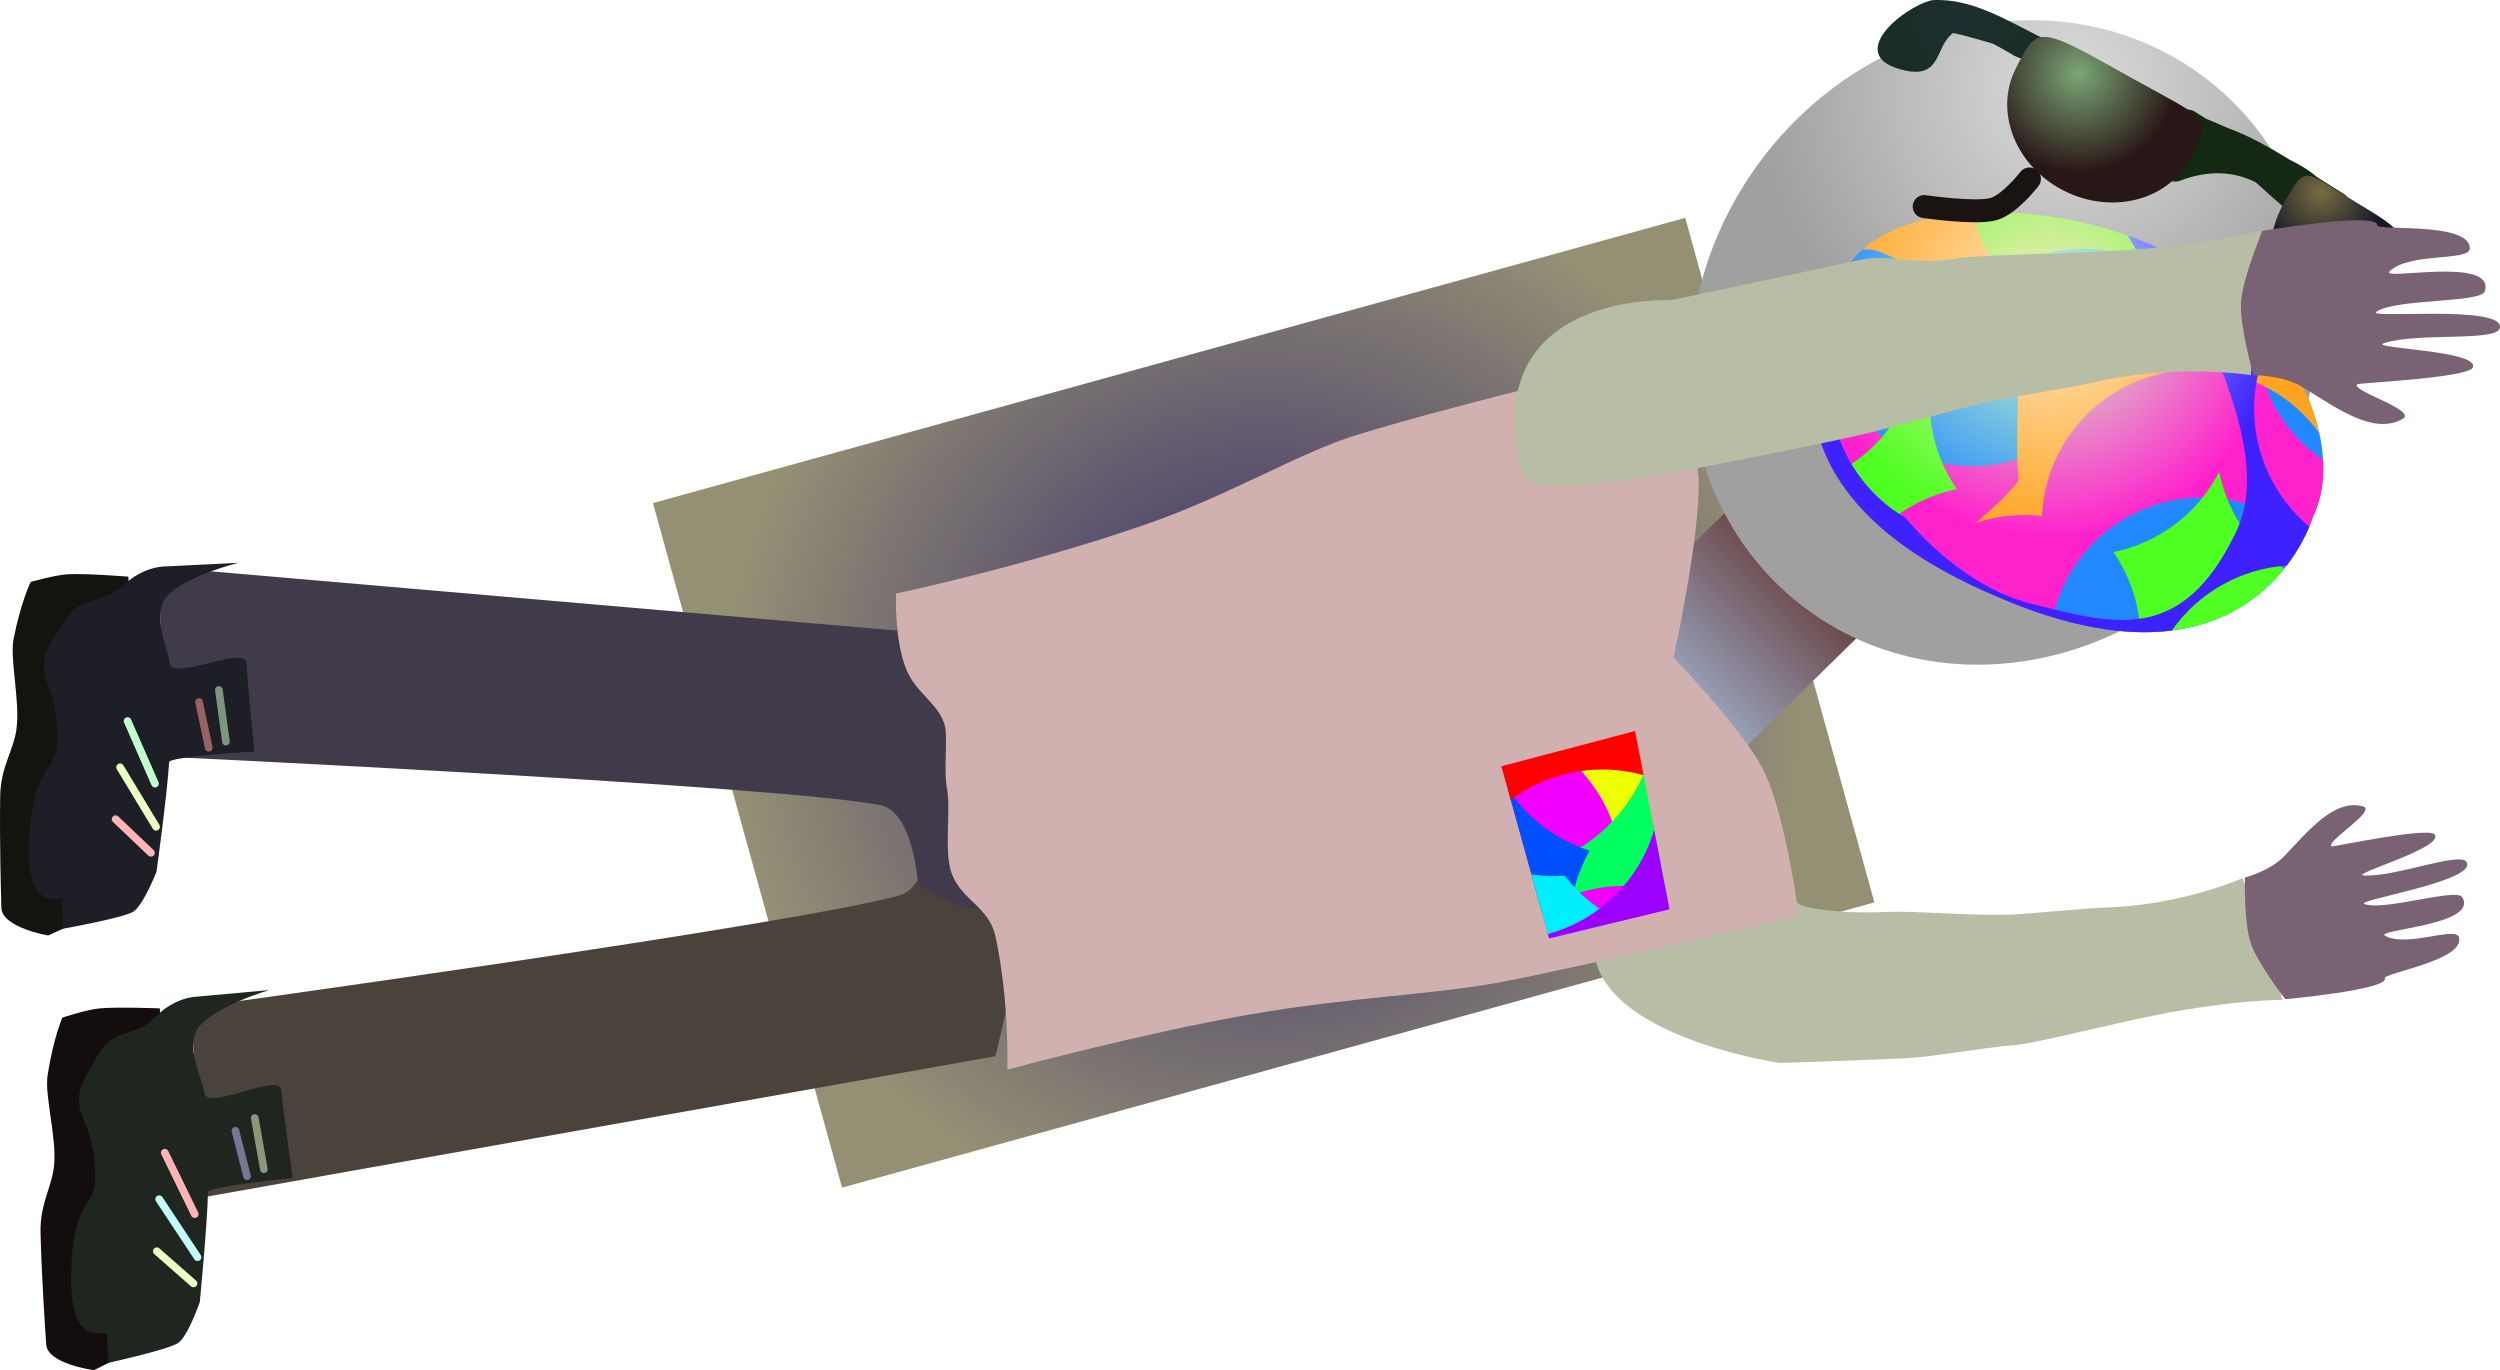 <svg version="1.1" xmlns="http://www.w3.org/2000/svg" xmlns:xlink="http://www.w3.org/1999/xlink" width="163.187" height="89.438" viewBox="0,0,163.187,89.438"><defs><radialGradient cx="231.481" cy="189.135" r="34.955" gradientUnits="userSpaceOnUse" id="color-1"><stop offset="0" stop-color="#33266a"/><stop offset="1" stop-color="#949074"/></radialGradient><linearGradient x1="266.403" y1="180.318" x2="258.835" y2="187.754" gradientUnits="userSpaceOnUse" id="color-2"><stop offset="0" stop-color="#694444"/><stop offset="1" stop-color="#98a1b9"/></linearGradient><radialGradient cx="284.079" cy="148.977" r="20.315" gradientUnits="userSpaceOnUse" id="color-3"><stop offset="0" stop-color="#dcdcdc"/><stop offset="1" stop-color="#a0a0a0"/></radialGradient><radialGradient cx="277.215" cy="144.418" r="15.596" gradientUnits="userSpaceOnUse" id="color-4"><stop offset="0" stop-color="#1c2f30"/><stop offset="1" stop-color="#142913"/></radialGradient><radialGradient cx="300.492" cy="155.805" r="4.105" gradientUnits="userSpaceOnUse" id="color-5"><stop offset="0" stop-color="#786c41"/><stop offset="1" stop-color="#141a29"/></radialGradient><radialGradient cx="284.684" cy="148.083" r="6.463" gradientUnits="userSpaceOnUse" id="color-6"><stop offset="0" stop-color="#7ba676"/><stop offset="1" stop-color="#291616"/></radialGradient><radialGradient cx="282.778" cy="163.137" r="15.26" gradientUnits="userSpaceOnUse" id="color-7"><stop offset="0" stop-color="#d1ffc4"/><stop offset="1" stop-color="#2188ff"/></radialGradient><radialGradient cx="282.778" cy="163.137" r="15.26" gradientUnits="userSpaceOnUse" id="color-8"><stop offset="0" stop-color="#ceffc4"/><stop offset="1" stop-color="#ff21cc"/></radialGradient><radialGradient cx="282.778" cy="163.137" r="15.26" gradientUnits="userSpaceOnUse" id="color-9"><stop offset="0" stop-color="#ffe9c4"/><stop offset="1" stop-color="#4fff21"/></radialGradient><radialGradient cx="282.778" cy="163.137" r="15.26" gradientUnits="userSpaceOnUse" id="color-10"><stop offset="0" stop-color="#ffe9c4"/><stop offset="1" stop-color="#4fff21"/></radialGradient><radialGradient cx="282.778" cy="163.137" r="15.26" gradientUnits="userSpaceOnUse" id="color-11"><stop offset="0" stop-color="#ffe9c4"/><stop offset="1" stop-color="#ffa321"/></radialGradient><radialGradient cx="282.778" cy="163.137" r="15.26" gradientUnits="userSpaceOnUse" id="color-12"><stop offset="0" stop-color="#c4f0ff"/><stop offset="1" stop-color="#3d21ff"/></radialGradient></defs><g transform="translate(-148.995,-143.265)"><g data-paper-data="{&quot;isPaintingLayer&quot;:true}" fill-rule="nonzero" stroke-linejoin="miter" stroke-miterlimit="10" stroke-dasharray="" stroke-dashoffset="0" style="mix-blend-mode: normal"><path d="M191.615,176.102l67.385,-18.618l12.346,44.685l-67.385,18.618z" fill="url(#color-1)" stroke="#ed6b00" stroke-width="0" stroke-linecap="butt"/><path d="M254.68,183.525l7.568,-7.436l8.31,8.457l-7.568,7.436z" fill="url(#color-2)" stroke="#000000" stroke-width="0" stroke-linecap="butt"/><g><path d="M161.448,209.051c0,0 39.58,-5.457 46.271,-7.346c2.188,-0.618 2.012,-5.405 2.012,-5.405c0,0 6.253,-5.099 6.62,0.509c0.31,4.739 -2.382,15.399 -2.382,15.399l-51.714,9.211z" data-paper-data="{&quot;index&quot;:null}" fill="#4a433c" stroke="#000000" stroke-width="0" stroke-linecap="butt"/><path d="M152.012,231.025c-0.06,-0.916 -0.288,-4.085 -0.371,-7.277c-0.051,-1.941 0.763,-3.002 0.889,-4.459c0.159,-1.834 -0.637,-4.519 -0.427,-5.851c0.387,-2.454 0.962,-3.748 0.962,-3.748c0,0 1.558,-0.519 2.422,-0.601c1.165,-0.11 3.937,-0.002 3.937,-0.002c0,0 0.784,9.158 0.708,12.756c-0.045,2.129 -0.572,6.619 -0.572,6.619c0,0 -0.804,2.318 -1.443,2.691c-0.782,0.457 -2.985,1.55 -2.985,1.55c0,0 -3.037,-0.4 -3.121,-1.678z" data-paper-data="{&quot;index&quot;:null}" fill="#140d0d" stroke="#000000" stroke-width="0" stroke-linecap="butt"/><path d="M155.963,230.346c-0.025,-0.384 -2.404,1.247 -2.324,-3.911c0.075,-4.871 1.556,-4.41 1.569,-6.125c0.027,-3.586 -1.181,-3.939 -1.045,-5.499c0.047,-0.543 0.125,-0.804 1.319,-2.856c0.821,-1.411 2.639,-1.205 3.549,-2.196c1.329,-1.446 2.833,-1.44 2.833,-1.44l4.702,-0.426c0,0 -3.361,0.974 -4.55,2.354c-1.064,1.234 0.263,3.579 0.312,4.326c0.086,1.309 4.981,-1.394 5.034,-0.141c0.029,0.674 0.737,5.729 0.737,5.729c0,0 -5.52,0.551 -5.527,0.913c-0.045,2.129 -0.535,7.181 -0.535,7.181c0,0 -0.804,2.318 -1.443,2.691c-0.782,0.457 -4.509,1.273 -4.509,1.273c0,0 -0.039,-0.596 -0.122,-1.874z" data-paper-data="{&quot;index&quot;:null}" fill="#1f261f" stroke="#000000" stroke-width="0" stroke-linecap="butt"/><path d="M161.706,222.518l-1.956,-4.012" fill="none" stroke="#ffb5b5" stroke-width="0.5" stroke-linecap="round"/><path d="M161.89,225.329l-2.506,-3.788" fill="none" stroke="#bffdff" stroke-width="0.5" stroke-linecap="round"/><path d="M161.625,227.04l-2.395,-2.102" fill="none" stroke="#eaffc1" stroke-width="0.5" stroke-linecap="round"/><path d="M166.22,219.589l-0.595,-3.348" fill="none" stroke="#8d967b" stroke-width="0.5" stroke-linecap="round"/><path d="M165.12,220.037l-0.758,-2.961" fill="none" stroke="#767796" stroke-width="0.5" stroke-linecap="round"/></g><g data-paper-data="{&quot;index&quot;:null}" stroke="#000000" stroke-width="0" stroke-linecap="butt"><path d="M297.998,208.531c0,0 -3.167,-0.016 -8.209,0.982c-3.028,0.599 -7.927,1.846 -9.094,1.948c-2.603,0.229 -5.634,0.812 -7.321,0.885c-4.146,0.178 -8.185,0.304 -8.185,0.304c0,0 -16.422,-2.34 -11.132,-11.012c3.469,-5.23 12.555,0.736 12.555,0.736c0,0 1.684,0.585 5.584,0.417c1.813,-0.078 4.758,0.229 7.721,0.185c1.252,-0.019 5.196,-0.436 6.414,-0.468c5.063,-0.133 9.053,-1.925 9.053,-1.925z" fill="#b8bda6"/><path d="M304.668,207.122c0.235,0.748 -6.506,1.367 -6.506,1.367c0,0 -1.819,-2.359 -2.252,-3.665c-0.445,-1.341 -0.382,-4.277 -0.382,-4.277c0,0 1.643,-0.42 2.579,-1.403c1.603,-1.682 3.255,-3.734 5.114,-3.251c1.009,0.262 -2.498,2.339 -2.024,2.617c0.084,0.049 6.319,-1.295 6.722,-0.771c0.659,0.857 -5.631,2.619 -4.615,2.672c2.087,0.109 6.309,-1.602 6.707,-0.864c0.671,1.243 -7.375,2.481 -6.677,2.731c1.305,0.468 6.011,-1.076 6.388,-0.447c1.098,1.833 -5.771,2.106 -5.036,2.52c1.39,0.783 4.638,-0.651 4.823,0.097c0.377,1.521 -4.953,2.319 -4.842,2.673z" data-paper-data="{&quot;index&quot;:null}" fill="#786274"/></g><g><path d="M159.369,180.267l52.333,4.52c0,0 3.64,10.374 3.758,15.122c0.14,5.618 -6.547,1.102 -6.547,1.102c0,0 -0.256,-4.784 -2.491,-5.202c-6.834,-1.279 -46.745,-3.152 -46.745,-3.152z" fill="#413a4a" stroke="#000000" stroke-width="0" stroke-linecap="butt"/><path d="M152.135,204.329c0,0 -3.019,-0.522 -3.05,-1.803c-0.023,-0.918 -0.123,-4.093 -0.078,-7.286c0.028,-1.941 0.883,-2.969 1.068,-4.419c0.233,-1.826 -0.455,-4.541 -0.191,-5.863c0.486,-2.436 1.113,-3.706 1.113,-3.706c0,0 1.577,-0.456 2.444,-0.503c1.168,-0.064 3.934,0.157 3.934,0.157c0,0 0.414,9.182 0.193,12.774c-0.131,2.125 -0.838,6.59 -0.838,6.59c0,0 -0.897,2.284 -1.55,2.631c-0.8,0.425 -3.045,1.428 -3.045,1.428z" data-paper-data="{&quot;index&quot;:null}" fill="#12140d" stroke="#000000" stroke-width="0" stroke-linecap="butt"/><path d="M153.107,203.885c0,0 -0.015,-0.597 -0.047,-1.877c-0.01,-0.384 -2.453,1.149 -2.165,-4.002c0.272,-4.864 1.733,-4.344 1.815,-6.057c0.172,-3.582 -1.021,-3.983 -0.823,-5.537c0.069,-0.541 0.158,-0.798 1.434,-2.8c0.877,-1.377 2.686,-1.098 3.635,-2.051c1.387,-1.392 2.888,-1.324 2.888,-1.324l4.715,-0.236c0,0 -3.398,0.838 -4.642,2.169c-1.113,1.191 0.118,3.586 0.137,4.335c0.033,1.311 5.033,-1.192 5.036,0.062c0.002,0.674 0.506,5.754 0.506,5.754c0,0 -5.537,0.328 -5.56,0.69c-0.131,2.125 -0.824,7.153 -0.824,7.153c0,0 -0.897,2.284 -1.55,2.631c-0.8,0.425 -4.556,1.09 -4.556,1.09z" data-paper-data="{&quot;index&quot;:null}" fill="#1e1e26" stroke="#000000" stroke-width="0" stroke-linecap="butt"/><path d="M159.114,194.418l-1.792,-4.088" fill="none" stroke="#c1ffce" stroke-width="0.5" stroke-linecap="round"/><path d="M156.833,193.348l2.351,3.886" fill="none" stroke="#eaffc1" stroke-width="0.5" stroke-linecap="round"/><path d="M158.85,198.933l-2.309,-2.197" fill="none" stroke="#ffb5b5" stroke-width="0.5" stroke-linecap="round"/><path d="M163.282,188.303l0.46,3.37" fill="none" stroke="#7d967f" stroke-width="0.5" stroke-linecap="round"/><path d="M161.986,189.087l0.638,2.99" fill="none" stroke="#966262" stroke-width="0.5" stroke-linecap="round"/></g><path d="M207.484,182.009c0,0 8.428,-1.778 16.341,-4.527c5.377,-1.867 9.961,-4.655 13.657,-5.802c6.938,-2.152 20.063,-5.203 20.063,-5.203c0,0 2.228,5.343 2.326,8.151c0.125,3.576 -1.639,11.563 -1.639,11.563c0,0 4.609,4.741 5.934,7.469c1.398,2.878 2.247,9.373 2.247,9.373c0,0 -13.897,3.261 -19.13,4.28c-4.63,0.901 -9.909,0.986 -16.795,2.189c-7.098,1.239 -15.738,3.583 -15.738,3.583c0,0 0.151,-4.43 -0.774,-8.691c-0.42,-1.935 -2.168,-2.328 -2.849,-4.087c-0.544,-1.406 -0.04,-4.191 -0.323,-5.597c-0.214,-1.062 0.052,-3.27 -0.122,-4.015c-0.352,-1.505 -1.892,-2.116 -2.555,-3.8c-0.77,-1.956 -0.644,-4.886 -0.644,-4.886z" fill="#d1b0b0" stroke="#292e32" stroke-width="0" stroke-linecap="butt"/><g><path d="M295.679,177.569c-7.209,9.559 -20.147,11.957 -28.898,5.357c-8.751,-6.6 -10.001,-19.699 -2.792,-29.258c7.209,-9.559 20.147,-11.957 28.898,-5.357c8.751,6.6 10.001,19.699 2.792,29.258z" fill="url(#color-3)" stroke="none" stroke-width="0" stroke-linecap="butt"/><path d="M280.532,146.938c-0.224,-0.139 -0.808,-0.489 -1.468,-0.828c-0.839,-0.23 -1.788,-0.538 -2.579,-0.689c-1.19,0.834 -0.712,2.968 -3.117,2.45c-4.102,-0.883 -0.221,-4.122 1.722,-4.592c2.603,-0.183 5.042,1.399 7.324,2.519c3.143,1.543 6.431,2.749 9.27,4.63c0.182,-0.03 0.376,0.004 0.545,0.109l0.774,0.481c0.438,0.179 0.91,0.379 1.398,0.598c1.339,0.479 2.776,1.286 4.077,2.088c0.684,0.332 1.284,0.698 1.714,1.088c0.357,0.23 0.69,0.444 0.991,0.631l0.816,0.507c0.372,0.231 0.486,0.719 0.255,1.091c-0.206,0.331 -0.615,0.457 -0.965,0.319l-0.499,-0.187c0.066,0.286 0.098,0.581 0.094,0.885l0.401,0.071l-0.178,1.001c-0.016,0.103 -0.052,0.204 -0.11,0.298c-0.231,0.372 -0.719,0.486 -1.091,0.255c-0.113,-0.07 -0.202,-0.164 -0.265,-0.272l-0.441,-0.719l0.021,-0.013l-0.056,-0.049c-0.239,-0.614 -0.537,-1.167 -0.886,-1.651c-0.673,-0.546 -1.344,-1.171 -2.04,-1.791c-1.417,-0.73 -3.139,-0.811 -4.948,-0.102c0,0 -0.738,0.287 -1.026,-0.451c-0.287,-0.738 0.451,-1.026 0.451,-1.026c0.158,-0.061 0.315,-0.117 0.472,-0.168l-0.435,-0.153c-0.059,-0.019 -0.117,-0.046 -0.172,-0.08c-0.372,-0.231 -0.486,-0.719 -0.255,-1.091c0.117,-0.188 0.3,-0.31 0.5,-0.355c-0.304,-0.228 -0.602,-0.427 -0.891,-0.551c-2.017,-0.863 -4.734,-2.693 -7.483,-4.173c-0.211,0.309 -0.607,0.424 -0.946,0.289l-0.904,-0.339l0.011,-0.029l-0.011,-0.005z" fill="url(#color-4)" stroke="none" stroke-width="0.5" stroke-linecap="butt"/><path d="M302.674,156.4c3.614,2.175 3.548,2.203 2.107,4.666c-1.441,2.463 -4.102,3.427 -5.943,2.154c-1.841,-1.274 -2.165,-4.303 -0.724,-6.766c1.441,-2.463 1.171,-2.093 4.561,-0.054z" data-paper-data="{&quot;index&quot;:null}" fill="url(#color-5)" stroke="#000000" stroke-width="0" stroke-linecap="butt"/><path d="M291.989,153.542c-1.415,2.796 -5.119,3.768 -8.274,2.171c-3.155,-1.597 -4.566,-5.157 -3.151,-7.953c1.415,-2.796 1.384,-2.887 7.212,0.393c5.465,3.076 5.628,2.593 4.213,5.389z" fill="url(#color-6)" stroke="#000000" stroke-width="0" stroke-linecap="butt"/><path d="M279.395,182.228c-15.373,-6.493 -12.687,-15.713 -10.169,-20.938c2.518,-5.224 13.499,-5.306 21.088,-1.649c7.589,3.658 12.159,12.174 9.641,17.398c0,0 -3.628,12.528 -20.56,5.188z" data-paper-data="{&quot;index&quot;:null}" fill="url(#color-7)" stroke="#ed6b00" stroke-width="0" stroke-linecap="butt"/><path d="M279.395,182.228c-12.25,-5.174 -13.033,-12.08 -11.571,-17.316c0.407,3.283 2.433,6.293 5.644,7.815c4.991,2.365 10.954,0.237 13.319,-4.754c1.576,-3.326 1.157,-7.083 -0.775,-9.92c1.497,0.406 2.953,0.938 4.302,1.588c2.313,1.115 4.346,2.681 5.983,4.468c-0.329,3.57 1.294,7.127 4.34,9.191c0.072,1.344 -0.141,2.617 -0.682,3.739c0,0 -0.147,0.507 -0.52,1.258c-0.702,-0.63 -1.505,-1.17 -2.4,-1.594c-4.991,-2.365 -10.954,-0.237 -13.319,4.754c-0.325,0.686 -0.566,1.391 -0.725,2.102c-1.126,-0.341 -2.323,-0.78 -3.596,-1.332z" data-paper-data="{&quot;index&quot;:null}" fill="url(#color-8)" stroke="#ed6b00" stroke-width="0" stroke-linecap="butt"/><path d="M290.314,159.642c2.584,1.246 4.819,3.055 6.542,5.106c-0.836,0.773 -1.552,1.701 -2.1,2.768c-0.607,-2.979 -2.559,-5.646 -5.518,-7.048c-4.991,-2.365 -10.954,-0.237 -13.319,4.754c-1.586,3.346 -1.152,7.129 0.81,9.972c-1.825,0.372 -3.533,1.25 -4.905,2.555c-1.345,-1.167 -2.334,-2.367 -3.039,-3.573c1.922,-0.966 3.548,-2.556 4.54,-4.65c1.757,-3.708 1.034,-7.952 -1.5,-10.859c4.385,-2.468 12.495,-1.912 18.489,0.977z" data-paper-data="{&quot;index&quot;:null}" fill="url(#color-9)" stroke="#ed6b00" stroke-width="0" stroke-linecap="butt"/><path d="M293.846,174.079c0.515,2.527 1.998,4.829 4.242,6.326c-1.628,2.027 -4.514,4.206 -9.376,4.127c-0.088,-1.873 -0.702,-3.689 -1.765,-5.229c2.878,-0.587 5.464,-2.431 6.9,-5.224z" data-paper-data="{&quot;index&quot;:null}" fill="url(#color-10)" stroke="#ed6b00" stroke-width="0" stroke-linecap="butt"/><path d="M280.702,174.71c0.093,-0.12 -0.019,-0.942 -0.025,-1.185c-0.077,-2.963 0.242,-5.958 -0.187,-8.891c-0.041,-0.277 -1.016,-0.572 -1.418,-0.796c-2.461,-1.371 -4.761,-3.073 -7.37,-4.137c-0.334,-0.136 -0.717,-0.182 -1.137,-0.151c1.659,-1.463 4.276,-2.244 7.245,-2.412c0.576,3.032 2.542,5.757 5.544,7.18c3.875,1.837 8.337,0.964 11.245,-1.855c3.003,2.591 5.09,5.934 5.792,9.088c-0.955,-1.327 -2.249,-2.438 -3.83,-3.187c-4.991,-2.365 -10.954,-0.237 -13.319,4.754c-0.587,1.238 -0.897,2.536 -0.956,3.824c-1.494,-0.172 -2.991,0.001 -4.383,0.478c1.222,-0.986 2.213,-1.957 2.799,-2.71z" data-paper-data="{&quot;index&quot;:null}" fill="url(#color-11)" stroke="#ed6b00" stroke-width="0" stroke-linecap="butt"/><path d="M279.395,182.228c-15.373,-6.493 -12.687,-15.713 -10.169,-20.938c0.109,-0.227 0.235,-0.444 0.375,-0.652c-0.751,1.701 -0.991,3.763 -0.971,5.321c0.002,0.161 0.008,0.323 0.017,0.486c-0.846,4.123 1.002,8.43 4.72,10.617c2.321,2.739 5.263,4.884 8.287,5.632c5.216,1.291 9.768,2.739 13.319,-4.754c1.439,-3.036 0.358,-6.885 -0.771,-10.048c-0.658,-1.844 -3.558,-1.964 -4.652,-3.588c0.025,-2.02 -0.566,-4 -1.676,-5.671c0.84,0.296 1.658,0.633 2.439,1.009c2.808,1.354 5.203,3.372 6.978,5.644c-0.066,0.126 -0.13,0.254 -0.192,0.383c-1.997,4.213 -0.791,9.119 2.635,11.969c-0.242,0.585 -0.702,1.534 -1.471,2.542c-2.955,0.208 -5.744,1.726 -7.501,4.244c-2.876,0.364 -6.593,-0.126 -11.368,-2.196z" data-paper-data="{&quot;index&quot;:null}" fill="url(#color-12)" stroke="#ed6b00" stroke-width="0" stroke-linecap="butt"/><path d="M301.675,167.603c0,0 -2.678,-1.819 -3.363,-2.917c-0.608,-0.975 -0.541,-3.343 -0.541,-3.343" data-paper-data="{&quot;index&quot;:null}" fill="none" stroke="#191412" stroke-width="1.5" stroke-linecap="round"/><path d="M281.466,154.947c0,0 -1.299,1.692 -2.369,1.972c-1.204,0.316 -4.5,-0.171 -4.5,-0.171" data-paper-data="{&quot;index&quot;:null}" fill="none" stroke="#191412" stroke-width="1.5" stroke-linecap="round"/></g><g data-paper-data="{&quot;index&quot;:null}" stroke="#000000" stroke-width="0" stroke-linecap="butt"><path d="M295.921,167.756c0,0 -4.867,-0.807 -10.426,0.505c-1.337,0.315 -5.758,0.996 -7.128,1.335c-3.243,0.804 -6.433,1.733 -8.432,2.17c-4.3,0.939 -9.773,1.984 -9.773,1.984c0,0 -11.321,2.378 -11.818,0.463c-3.118,-11.995 9.718,-11.353 9.718,-11.353c0,0 7.792,-1.638 12.364,-2.637c1.861,-0.406 3.445,0.397 6.349,-0.103c1.302,-0.224 7.002,-0.274 10.477,-0.492c5.785,-0.362 9.234,-1.29 9.234,-1.29z" fill="#b8bda6"/><path d="M304.165,157.955c-0.019,0.417 6.022,-0.246 6.049,1.521c0.013,0.869 -3.941,0.24 -5.231,1.494c-0.683,0.664 6.886,-1.014 6.216,1.3c-0.23,0.794 -5.806,0.464 -7.094,1.35c-0.689,0.474 8.44,-0.491 8.066,1.057c-0.222,0.919 -5.318,0.268 -7.562,0.987c-1.094,0.35 6.273,0.463 5.801,1.586c-0.289,0.688 -7.474,1.015 -7.551,1.094c-0.437,0.439 3.984,1.695 2.959,2.271c-1.888,1.061 -4.28,-0.702 -6.512,-2.074c-1.304,-0.802 -3.216,-0.788 -3.216,-0.788c0,0 -0.913,-3.183 -0.814,-4.773c0.096,-1.548 1.401,-4.644 1.401,-4.644c0,0 7.529,-1.265 7.488,-0.381z" data-paper-data="{&quot;index&quot;:null}" fill="#786274"/></g><g stroke="none" stroke-width="0" stroke-linecap="butt"><path d="M247.007,193.29l8.715,-2.308l2.242,11.63l-7.847,1.904z" fill="#f200ff"/><path d="M255.723,190.982l1.176,6.103c-0.83,0.743 -1.527,1.618 -2.065,2.583c-0.041,-0.568 -0.131,-1.141 -0.274,-1.713c-0.591,-2.367 -1.98,-4.324 -3.808,-5.657z" fill="#eeff00"/><path d="M248.845,199.925c3.29,-0.67 6.079,-3.028 7.426,-6.095l1.47,7.628c-1.619,-0.456 -3.375,-0.509 -5.124,-0.073c-1.098,0.274 -2.107,0.72 -3.008,1.301z" fill="#00ff5f"/><path d="M249.633,202.767l-2.223,-8.024c1.271,1.939 3.176,3.363 5.352,4.053c-0.736,1.292 -1.186,2.748 -1.29,4.267c-0.598,-0.155 -1.214,-0.255 -1.84,-0.296z" fill="#004fff"/><path d="M247.007,193.29l8.715,-2.308l0.556,2.884c-1.616,-0.453 -3.368,-0.505 -5.113,-0.07c-1.325,0.331 -2.522,0.912 -3.553,1.68z" fill="#ff0000"/><path d="M254.798,203.38l-4.681,1.136l-1.156,-4.175c0.706,0.105 1.43,0.135 2.161,0.083c0.978,1.272 2.244,2.281 3.676,2.956z" fill="#00efff"/><path d="M257.964,202.612l-7.847,1.904l-0.078,-0.282c3.435,-0.942 5.972,-3.579 6.932,-6.777z" fill="#9c00ff"/></g></g></g></svg>